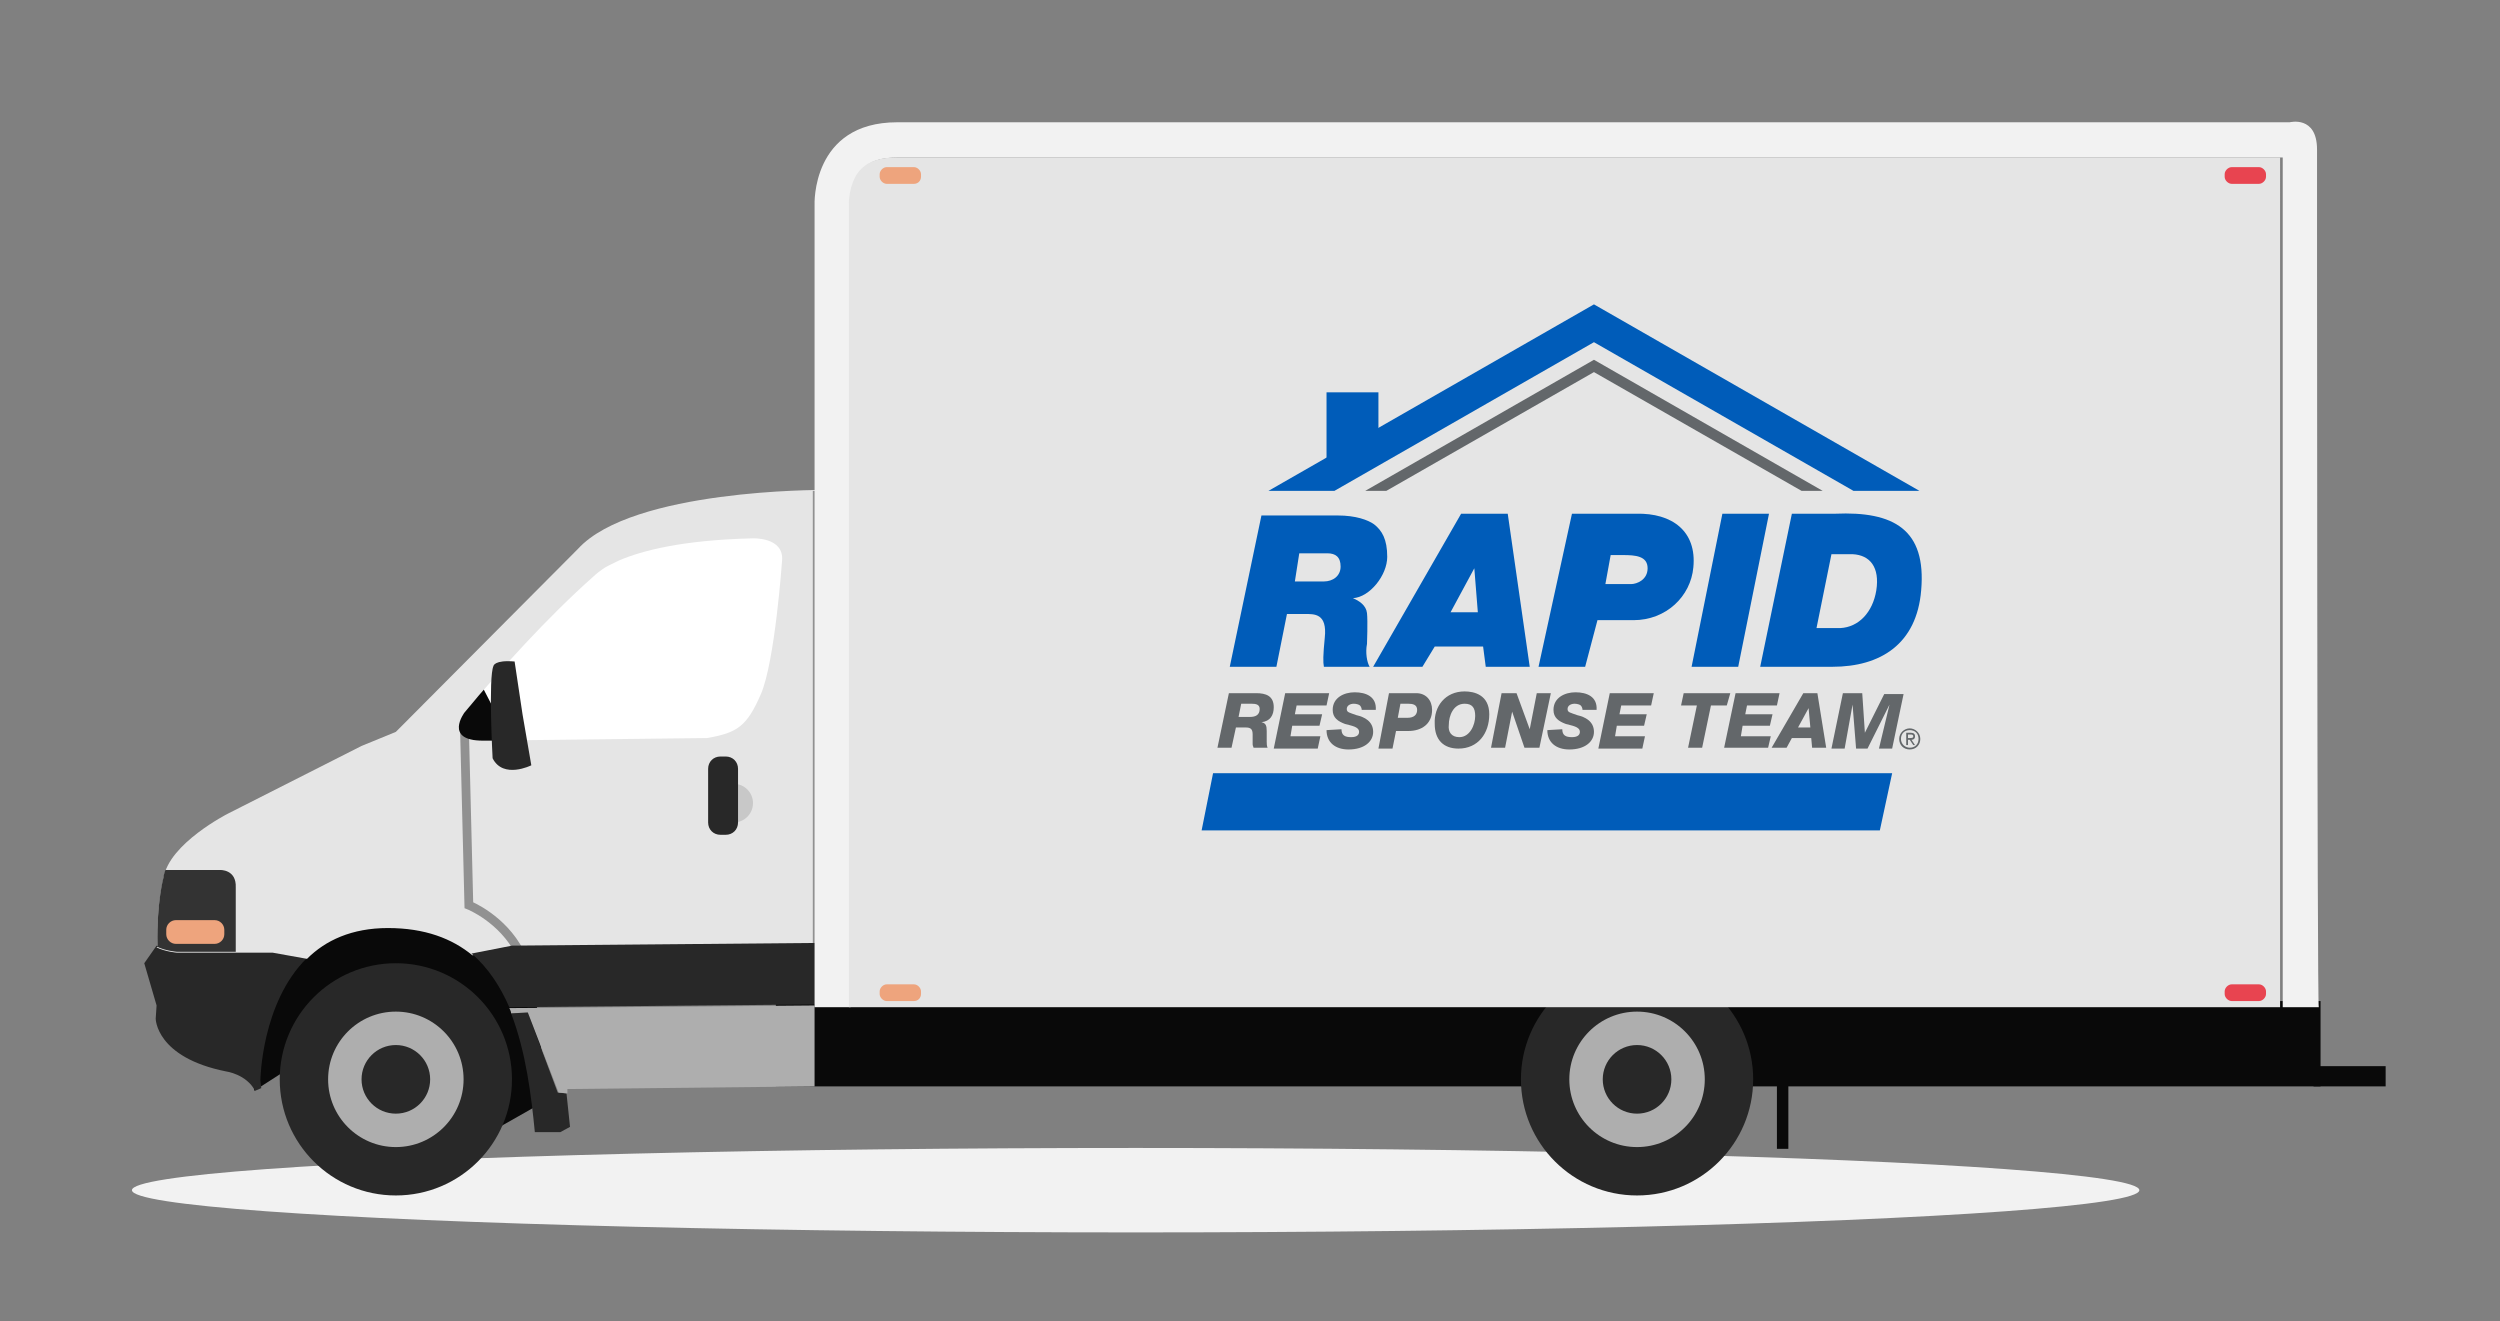 <?xml version="1.0" encoding="utf-8"?>
<!-- Generator: Adobe Illustrator 18.0.0, SVG Export Plug-In . SVG Version: 6.00 Build 0)  -->
<!DOCTYPE svg PUBLIC "-//W3C//DTD SVG 1.1//EN" "http://www.w3.org/Graphics/SVG/1.1/DTD/svg11.dtd">
<svg version="1.1" id="Layer_1" xmlns="http://www.w3.org/2000/svg" xmlns:xlink="http://www.w3.org/1999/xlink" x="0px" y="0px"
	 viewBox="0 0 284.2 150.2" enable-background="new 0 0 284.2 150.2" xml:space="preserve">
<rect x="0" y="0" width="284.2" height="150.2" fill="#808080" stroke="none"/>
<g>
	<ellipse fill="#F2F2F2" cx="129.1" cy="135.3" rx="114.1" ry="4.8"/>
	<rect x="88.2" y="113.8" fill="#090909" width="175.6" height="9.7"/>
	<rect x="263" y="121.2" fill="#090909" width="8.2" height="2.3"/>
	<polygon fill="#090909" points="28.9,124 34.5,120.4 54,129.7 62.1,125.1 60.1,104.9 41.2,100.6 27.1,107.5 	"/>
	<polygon fill="#090909" points="203.3,123.1 197.5,123.1 173.8,123.1 169.4,122 170.6,102.8 183.4,99.1 197.6,102.1 207.3,107.7 
		210.9,115.9 202.9,119.2 	"/>
	<circle fill="#282828" cx="45" cy="122.7" r="13.2"/>
	<circle fill="#AEAEAE" cx="45" cy="122.7" r="7.7"/>
	<circle fill="#282828" cx="45" cy="122.7" r="3.9"/>
	<circle fill="#282828" cx="186.1" cy="122.7" r="13.2"/>
	<circle fill="#AEAEAE" cx="186.1" cy="122.7" r="7.7"/>
	<circle fill="#282828" cx="186.1" cy="122.7" r="3.9"/>
	<path fill="#282828" d="M60,115.1l-1.9,0.1c1.7,4.4,2.3,9.4,2.7,13.5h2.9l1.1-0.6l-0.4-3.8l-1-0.1L60,115.1z"/>
	<path fill="#282828" d="M20.1,108.1c0,0-1.4,0-2.3-0.6l-1.4,2l1.4,4.8l-0.1,1.5c0,0,0,4.4,8,6c0,0,2.3,0.3,3.3,2.2l0.7-0.3
		l-0.1-0.9c0,0,0.1-8.8,5.3-13.9l-3.9-0.7H20.1z"/>
	<path fill="#E5E5E5" d="M204.9,99.7l-0.1-3.7h4.6c0-1.4,0-2.8-0.1-4.3h-4.5l0.1-5.4l4.2,0.2c0-0.1,0-0.2,0-0.4
		c-0.4-8.4-1.6-20-4.1-30c0,0-4.5-1-9.4-1.1c-4.8-0.1-60.7-1-102.2,0.7c0,0-21.5-0.1-27.7,6.7L45,83.2l-3.9,1.6l-15.2,7.7
		c0,0-6.7,3.4-7.3,7.3c0,0-0.8,2.8-0.7,7.8l-0.1,0.1c1,0.5,2.3,0.6,2.3,0.6H31l3.9,0.7c2.1-2.1,5.1-3.5,9.2-3.5
		c4.2,0,7.3,1.2,9.6,3.1l4.6-0.9l101.4-0.9c2.9-3.2,7-5.4,13.1-5.2c6,0.2,9.8,2.2,12.2,4.9l19.3-0.4l0.3,0l0.2-2.6l4.7-0.2
		c0-1,0-2.1,0-3.5H204.9z"/>
	<path fill="none" stroke="#919191" stroke-miterlimit="10" d="M201.4,55.8c0,0,4.8,29,3.2,50.9"/>
	<path fill="#AEAEAE" d="M57.9,114.6c0.1,0.2,0.2,0.4,0.2,0.6l1.9-0.1l3.5,9.1l1,0.1l0-0.5l28.1-0.3v-9.2L57.9,114.6z"/>
	<path fill="#AEAEAE" d="M96.6,39.5"/>
	<path fill="#FFFFFF" d="M54.9,84.2c-4.5,0-2.1-3.2-2.1-3.2c4.1-4.9,9.4-10.8,14.7-15.5c0,0,0.3-0.3,1-0.8c0.4-0.3,1.1-0.6,1.9-1
		c2.6-1.1,7.1-2.3,15.1-2.5c0,0,3.7-0.2,3.4,2.6c0,0-0.8,11.4-2.4,15.1c-1.6,3.7-2.7,4.4-6.1,5L54.9,84.2z"/>
	<circle fill="#C8C8C8" cx="83.4" cy="91.3" r="2.2"/>
	<path fill="#282828" d="M80.5,93.5v-6.1c0-0.8,0.6-1.4,1.4-1.4h0.6c0.8,0,1.4,0.6,1.4,1.4v6.1c0,0.8-0.6,1.4-1.4,1.4h-0.6
		C81.1,94.9,80.5,94.3,80.5,93.5z"/>
	<line fill="none" stroke="#919191" stroke-miterlimit="10" x1="92.9" y1="55.8" x2="92.9" y2="108.2"/>
	<line fill="none" stroke="#919191" stroke-miterlimit="10" x1="145.1" y1="54.7" x2="146.4" y2="110.6"/>
	<path fill="none" stroke="#919191" stroke-miterlimit="10" d="M52.8,82.8l0.5,20.1c0,0,3.8,1.5,5.8,5.4"/>
	<path fill="#282828" d="M53.6,108.4c1.9,1.6,3.3,3.8,4.3,6.1l97.6-0.9c0.9-2.4,2.2-4.9,4.1-7l-101.4,0.9L53.6,108.4z"/>
	<path fill="#F2F2F2" d="M263.4,17c0-3.9-3.1-3.1-3.1-3.1s-148.5,0-158.3,0s-9.4,9.4-9.4,9.4v91.2h4.1V23.1l0,0
		c0-0.7,0.2-2.7,1.4-3.9c0.8-0.9,2.1-1.3,4-1.3h157.4v96.6h4.1C263.4,114.5,263.4,20.9,263.4,17z"/>
	<path fill="#090909" d="M52.8,81c0,0-2.4,3.2,2.1,3.2l3.1,0l-3-5.8C54.2,79.3,53.5,80.2,52.8,81z"/>
	<path fill="#E5E5E5" d="M101.9,17.9c-1.8,0-3.1,0.4-4,1.3c-1.2,1.2-1.4,3.2-1.4,3.9l0,0v91.4h162.7V17.9H101.9z"/>
	<path fill="#333333" d="M25,98.9h-6.2c-0.1,0.3-0.2,0.6-0.2,0.8c0,0-0.8,2.8-0.7,7.8l-0.1,0.1c1,0.5,2.3,0.6,2.3,0.6h6.7
		c0-1.7,0-5.8,0-7.3C26.9,98.8,25,98.9,25,98.9z"/>
	<path fill="#EEA47D" d="M24.4,107.3h-4.4c-0.6,0-1.1-0.5-1.1-1.1v-0.5c0-0.6,0.5-1.1,1.1-1.1h4.4c0.6,0,1.1,0.5,1.1,1.1v0.5
		C25.5,106.8,25,107.3,24.4,107.3z"/>
	<path fill="#EEA47D" d="M103.9,113.8h-3.1c-0.4,0-0.8-0.4-0.8-0.8v-0.3c0-0.4,0.4-0.8,0.8-0.8h3.1c0.4,0,0.8,0.4,0.8,0.8v0.3
		C104.7,113.4,104.4,113.8,103.9,113.8z"/>
	<path fill="#EEA47D" d="M103.9,20.9h-3.1c-0.4,0-0.8-0.4-0.8-0.8v-0.3c0-0.4,0.4-0.8,0.8-0.8h3.1c0.4,0,0.8,0.4,0.8,0.8v0.3
		C104.7,20.5,104.4,20.9,103.9,20.9z"/>
	<path fill="#E84450" d="M256.8,113.8h-3.1c-0.4,0-0.8-0.4-0.8-0.8v-0.3c0-0.4,0.4-0.8,0.8-0.8h3.1c0.4,0,0.8,0.4,0.8,0.8v0.3
		C257.6,113.4,257.2,113.8,256.8,113.8z"/>
	<path fill="#E84450" d="M256.8,20.9h-3.1c-0.4,0-0.8-0.4-0.8-0.8v-0.3c0-0.4,0.4-0.8,0.8-0.8h3.1c0.4,0,0.8,0.4,0.8,0.8v0.3
		C257.6,20.5,257.2,20.9,256.8,20.9z"/>
	<rect x="202" y="118.6" fill="#090909" width="1.3" height="12"/>
	<g>
		<g>
			<path fill="#63676A" d="M217.1,82.8c0.6,0,1.2,0.5,1.2,1.2c0,0.7-0.5,1.2-1.2,1.2c-0.7,0-1.2-0.5-1.2-1.2
				C215.9,83.3,216.5,82.8,217.1,82.8z M217.1,85c0.6,0,1-0.4,1-1c0-0.6-0.4-1-1-1c-0.6,0-1,0.4-1,1C216.1,84.6,216.6,85,217.1,85z
				 M216.7,83.3l0.5,0c0.3,0,0.5,0.1,0.5,0.4c0,0.3-0.2,0.4-0.4,0.4l0.4,0.6l-0.2,0l-0.4-0.6l-0.2,0l0,0.6l-0.2,0L216.7,83.3z
				 M216.9,83.9l0.2,0c0.2,0,0.4,0,0.4-0.2c0-0.2-0.2-0.2-0.3-0.2l-0.3,0L216.9,83.9z"/>
		</g>
		<g>
			<path fill="#005CB9" d="M143.4,58.6l8.7,0c2,0,3.4,0.5,4.1,1c0.9,0.7,1.5,1.7,1.5,3.7c0,2.1-2,4.6-3.9,4.7l0,0
				c0.7,0.3,1.5,0.8,1.6,1.7s0,3.5,0,3.5c-0.2,1,0,2.1,0.3,2.6l-5.2,0c-0.1-0.5-0.1-1.3,0.1-3.3c0.3-2.8-1.2-2.7-2.3-2.7l-2,0
				l-1.2,6l-5.3,0L143.4,58.6z M147.2,66.1l3.3,0c1,0,1.9-0.6,1.9-1.7c0-1.1-0.6-1.5-1.5-1.5l-3.2,0L147.2,66.1z"/>
			<path fill="#005CB9" d="M166.1,58.4l5.3,0l2.5,17.4l-5,0l-0.3-2.3l-5.5,0l-1.4,2.3l-5.6,0L166.1,58.4z M167.6,64.6L167.6,64.6
				l-2.7,5l3.1,0L167.6,64.6z"/>
			<path fill="#005CB9" d="M178.7,58.4l7.3,0c4.1-0.1,6.9,2,6.5,6.1c-0.3,3.3-3.1,6-6.8,6l-4.1,0l-1.4,5.3l-5.3,0L178.7,58.4z
				 M182.5,66.4l2.9,0c0.7,0,1.9-0.5,1.9-1.8c0-1.4-1.4-1.5-2.8-1.5l-1.4,0L182.5,66.4z"/>
			<path fill="#005CB9" d="M195.8,58.4l5.3,0l-3.5,17.4l-5.3,0L195.8,58.4z"/>
			<path fill="#005CB9" d="M203.7,58.4l4.9,0c6.7-0.3,10.4,1.8,9.8,8.7c-0.5,6.1-4.6,8.7-10.1,8.7l-8.2,0L203.7,58.4z M206.5,71.4
				l2.7,0c2.1-0.1,3.7-1.8,4.1-4.3c0.4-2.6-0.7-4-2.7-4.1l-2.4,0L206.5,71.4z"/>
		</g>
		<polygon fill="#63676A" points="157.6,55.8 181.2,42.3 204.8,55.8 207.2,55.8 181.2,40.9 155.2,55.8 		"/>
		<polygon fill="#005CB9" points="181.2,38.9 210.7,55.8 218.2,55.8 181.2,34.6 144.2,55.8 151.7,55.8 		"/>
		<polygon fill="#005CB9" points="137.9,87.9 136.6,94.4 213.7,94.4 215.1,87.9 		"/>
		<g>
			<path fill="#63676A" d="M139.7,78.8l3.1,0c1.1,0,2,0.3,2,1.6c0,0.9-0.4,1.6-1.4,1.7v0c0.5,0.1,0.6,0.4,0.6,1c0,0.5,0,0.8,0,1.2
				c0,0.2,0,0.5,0.1,0.7l-1.6,0c0-0.1-0.1-0.2-0.1-0.4c0-0.3,0-0.7,0-1.1c0-0.6-0.2-0.8-0.8-0.8l-1.1,0l-0.5,2.3l-1.6,0L139.7,78.8z
				 M140.8,81.5l1.3,0c0.6,0,1.1-0.2,1.1-0.9c0-0.5-0.4-0.6-0.9-0.6l-1.2,0L140.8,81.5z"/>
			<path fill="#63676A" d="M146.1,78.8l5,0l-0.3,1.4l-3.4,0l-0.2,1l3.1,0l-0.3,1.3l-3.1,0l-0.2,1.2l3.4,0l-0.3,1.4l-5,0L146.1,78.8z
				"/>
			<path fill="#63676A" d="M152.5,82.9c0,0.7,0.4,0.9,1.1,0.9c0.7,0,0.9-0.3,0.9-0.6c0-0.6-0.9-0.7-1.6-0.9
				c-0.8-0.3-1.4-0.7-1.4-1.6c0-1.4,1.3-2,2.5-2c1.3,0,2.5,0.5,2.4,2l-1.6,0c0-0.2-0.1-0.4-0.2-0.5c-0.1-0.1-0.4-0.2-0.7-0.2
				c-0.4,0-0.8,0.2-0.8,0.6c0,0.4,0.3,0.4,1.1,0.7c0.9,0.2,1.9,0.7,1.9,1.9c0,1.1-1,2-2.8,2c-1.5,0-2.5-0.8-2.5-2.2L152.5,82.9z"/>
			<path fill="#63676A" d="M157.9,78.8l3.1,0c1.1,0,1.8,0.8,1.8,1.9c0,1.6-1.2,2.4-2.7,2.4l-1.4,0l-0.4,2l-1.6,0L157.9,78.8z
				 M158.9,81.6l1.1,0c0.8,0,1.1-0.4,1.1-0.9c0-0.6-0.5-0.7-1-0.7l-0.9,0L158.9,81.6z"/>
			<path fill="#63676A" d="M166.5,78.6c1.1,0,2.8,0.4,2.8,2.6c0,2.2-1.3,3.9-3.5,3.9c-1.7,0-2.7-1-2.7-2.8
				C163,80.3,164.3,78.6,166.5,78.6z M165.9,83.8c1.2,0,1.8-1.4,1.8-2.4c0-0.9-0.3-1.4-1.2-1.4c-1.3,0-1.8,1.4-1.8,2.4
				C164.6,83.2,165,83.8,165.9,83.8z"/>
			<path fill="#63676A" d="M170.7,78.8l1.7,0l1.5,4.1l0,0l0.8-4.1l1.6,0l-1.3,6.2l-1.7,0l-1.4-4.1h0l-0.8,4.1l-1.6,0L170.7,78.8z"/>
			<path fill="#63676A" d="M177.6,82.9c0,0.7,0.4,0.9,1.1,0.9c0.7,0,0.9-0.3,0.9-0.6c0-0.6-0.9-0.7-1.6-0.9
				c-0.8-0.3-1.4-0.7-1.4-1.6c0-1.4,1.3-2,2.5-2c1.3,0,2.5,0.5,2.4,2l-1.6,0c0-0.2-0.1-0.4-0.2-0.5c-0.1-0.1-0.4-0.2-0.7-0.2
				c-0.4,0-0.8,0.2-0.8,0.6c0,0.4,0.3,0.4,1.1,0.7c0.9,0.2,1.9,0.7,1.9,1.9c0,1.1-1,2-2.8,2c-1.5,0-2.5-0.8-2.5-2.2L177.6,82.9z"/>
			<path fill="#63676A" d="M183,78.8l5,0l-0.3,1.4l-3.4,0l-0.2,1l3.1,0l-0.3,1.3l-3.1,0l-0.2,1.2l3.4,0l-0.3,1.4l-5,0L183,78.8z"/>
			<path fill="#63676A" d="M196.3,80.2l-1.8,0l-1,4.8l-1.6,0l1-4.8l-1.8,0l0.3-1.4l5.3,0L196.3,80.2z"/>
			<path fill="#63676A" d="M197.3,78.8l5,0l-0.3,1.4l-3.4,0l-0.2,1l3.1,0l-0.3,1.3l-3.1,0l-0.2,1.2l3.4,0L201,85l-5,0L197.3,78.8z"
				/>
			<path fill="#63676A" d="M205,78.8l1.6,0l1,6.2l-1.6,0l-0.1-1.1l-2.2,0l-0.6,1.1l-1.7,0L205,78.8z M204.4,82.7l1.4,0l-0.2-2.2h0
				L204.4,82.7z"/>
			<path fill="#63676A" d="M209.5,78.8l2.2,0l0.3,4.5l0,0l2.2-4.4l2.2,0l-1.3,6.2l-1.5,0l1.2-5h0l-2.5,5l-1.3,0l-0.4-5h0l-0.9,5
				l-1.5,0L209.5,78.8z"/>
		</g>
		<rect x="150.8" y="44.6" fill="#005CB9" width="5.9" height="7.5"/>
	</g>
	<path fill="#282828" d="M56.1,75.7c0,0,0.1-0.7,2.4-0.5l0.9,6l1,5.8c0,0-3.2,1.6-4.4-0.8C56,86.2,55.5,77,56.1,75.7z"/>
</g>
</svg>
